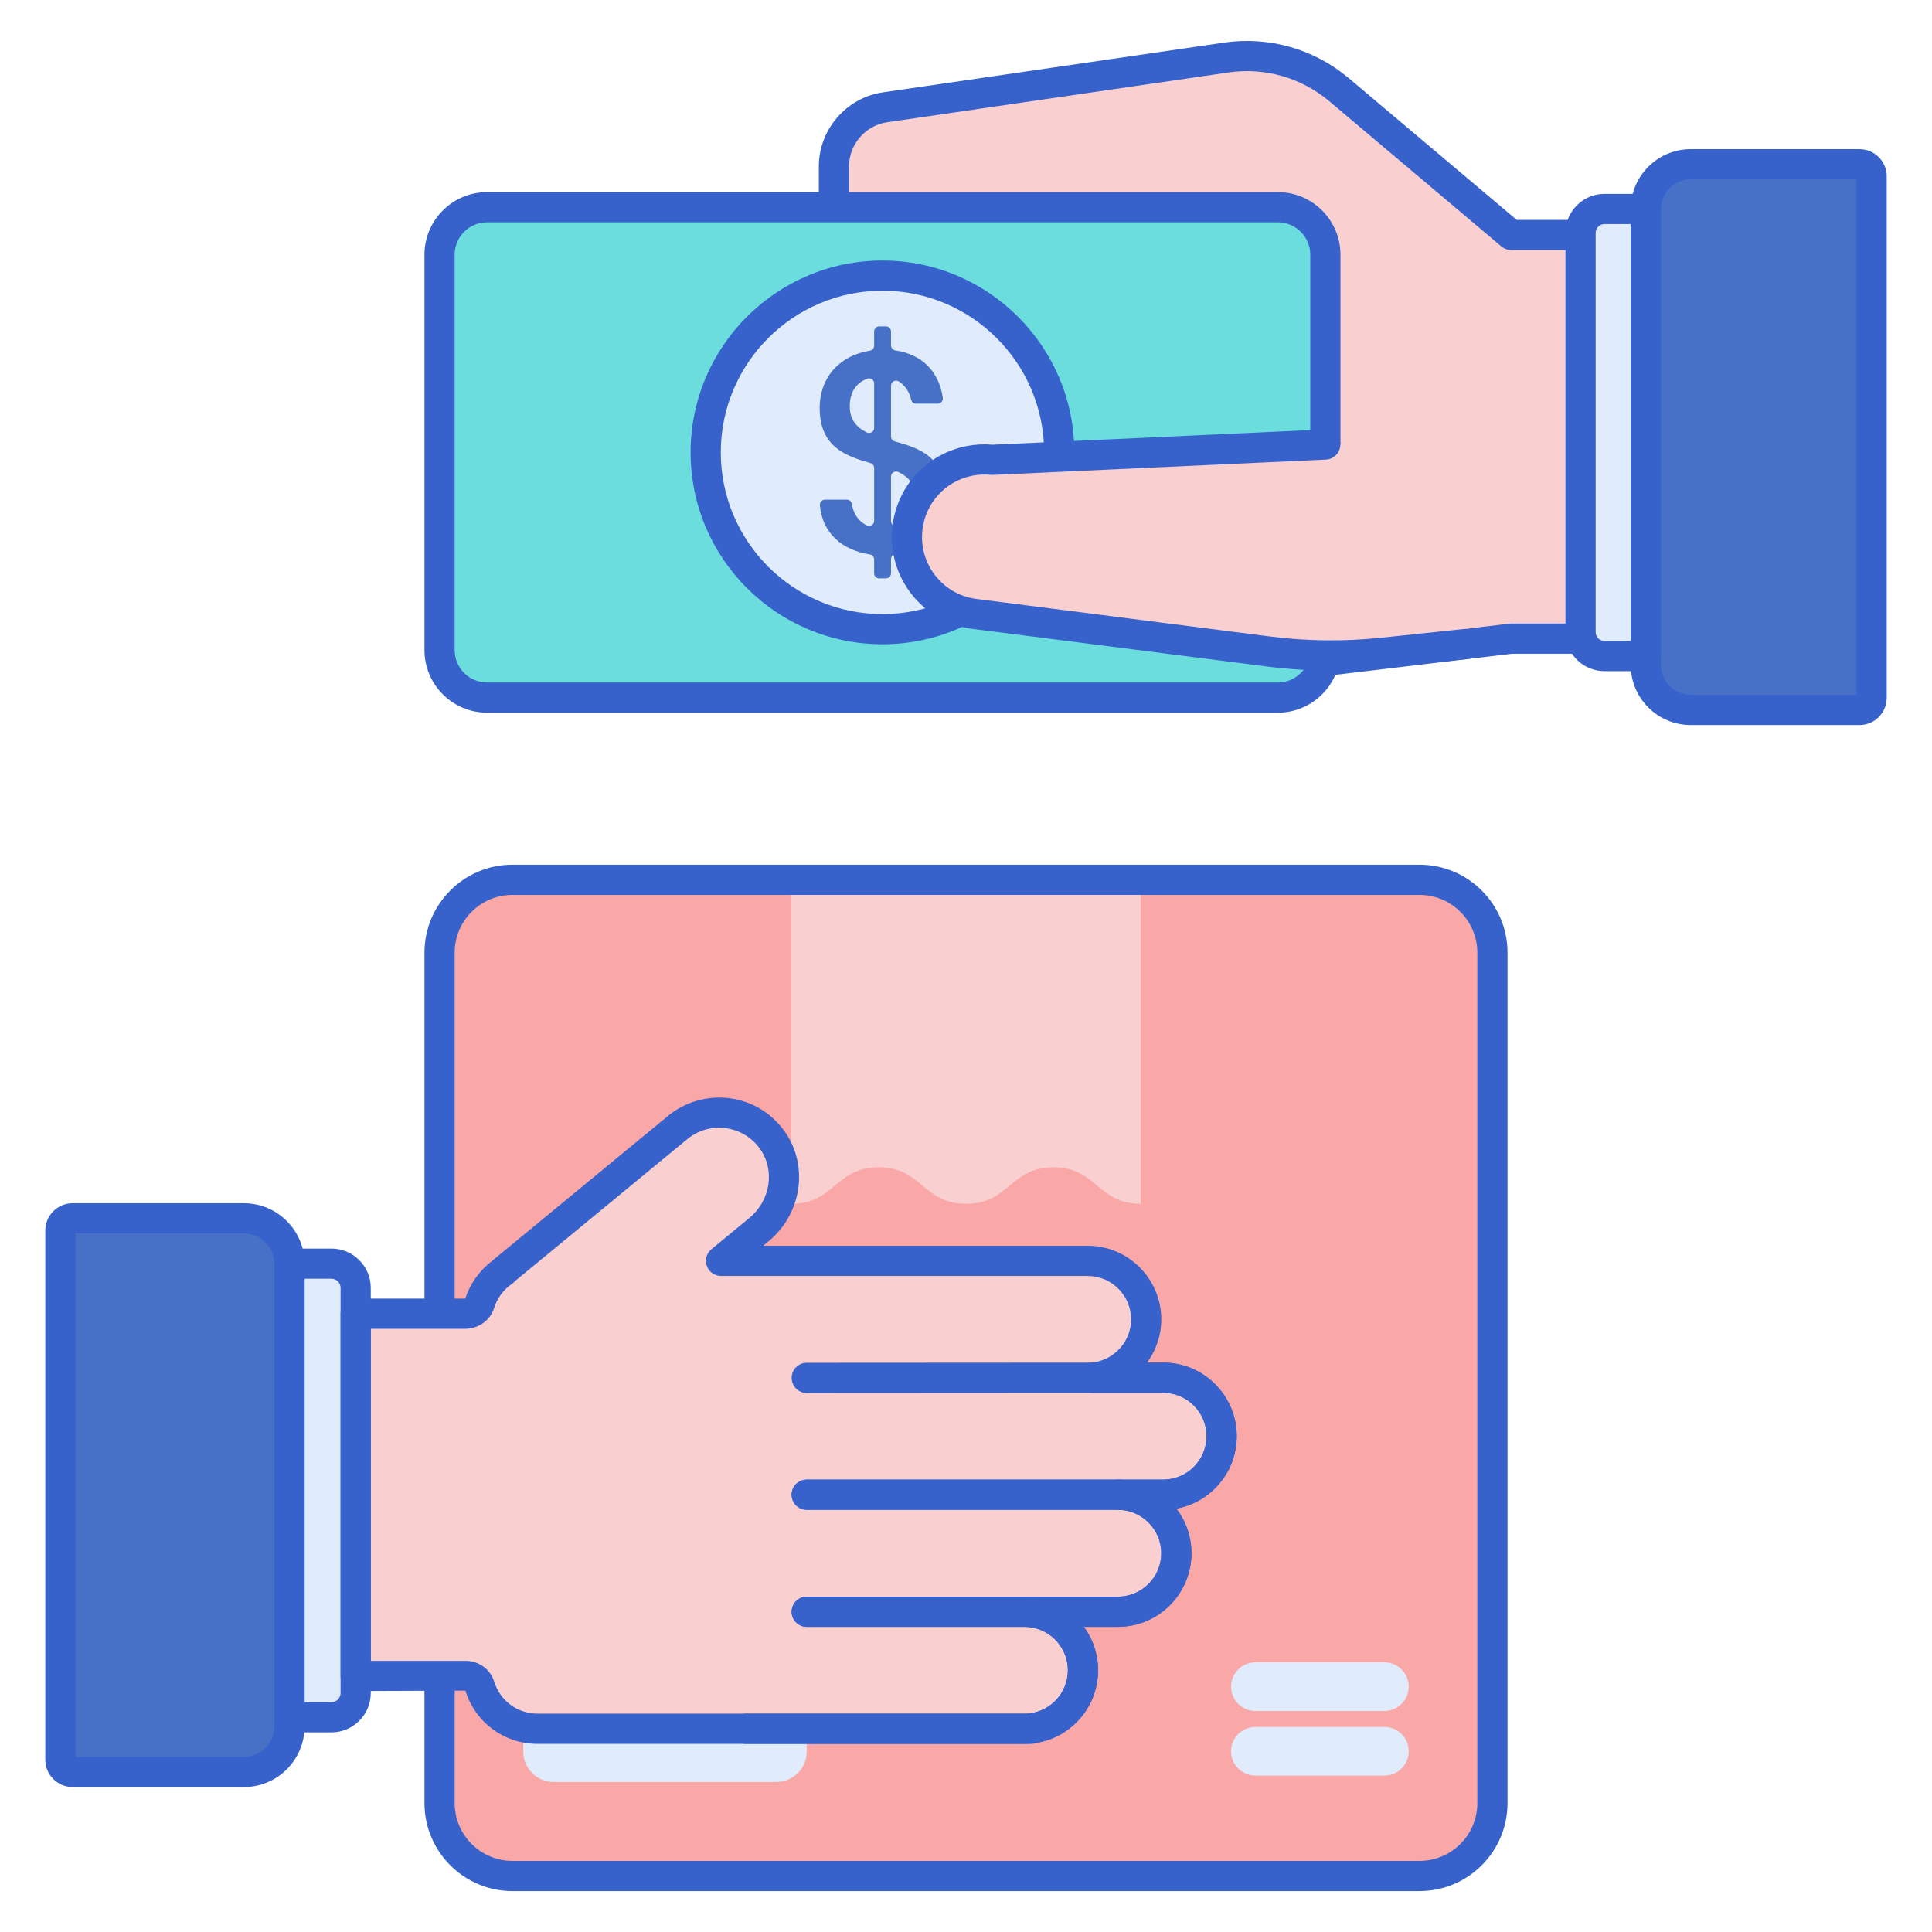 <svg id="Layer_1" 
enable-background="new 0 0 256 256" 
height="64" viewBox="0 0 256 256" 
width="64" xmlns="http://www.w3.org/2000/svg"><path d="m188.098 248.578h-120.196c-5.334 0-9.659-4.324-9.659-9.659v-112.682c0-5.334 4.324-9.659 9.659-9.659h120.195c5.334 0 9.659 4.324 9.659 9.659v112.683c0 5.334-4.324 9.658-9.658 9.658z" fill="#f9a7a7"/><path d="m104.85 116.578v42.928c5.789 0 5.789-4.829 11.578-4.829s5.789 4.829 11.578 4.829c5.785 0 5.785-4.829 11.57-4.829 5.787 0 5.787 4.829 11.574 4.829v-42.928z" fill="#f9cfcf"/><path d="m188.098 250.578h-120.196c-6.428 0-11.658-5.229-11.658-11.658v-112.683c0-6.429 5.23-11.659 11.658-11.659h120.195c6.428 0 11.658 5.23 11.658 11.659v112.683c.001 6.429-5.229 11.658-11.657 11.658zm-120.196-132c-4.223 0-7.658 3.436-7.658 7.659v112.683c0 4.223 3.436 7.658 7.658 7.658h120.195c4.223 0 7.658-3.436 7.658-7.658v-112.683c0-4.224-3.436-7.659-7.658-7.659z" fill="#3762cc"/><path d="m183.441 226.712h-17.095c-1.78 0-3.224-1.443-3.224-3.224 0-1.78 1.443-3.224 3.224-3.224h17.095c1.78 0 3.224 1.443 3.224 3.224 0 1.781-1.443 3.224-3.224 3.224z" fill="#e0ebfc"/><path d="m183.441 235.273h-17.095c-1.78 0-3.224-1.443-3.224-3.224 0-1.78 1.443-3.224 3.224-3.224h17.095c1.78 0 3.224 1.443 3.224 3.224 0 1.781-1.443 3.224-3.224 3.224z" fill="#e0ebfc"/><path d="m102.871 236.122h-29.512c-2.223 0-4.024-1.802-4.024-4.024v-12.341c0-2.223 1.802-4.024 4.024-4.024h29.512c2.223 0 4.024 1.802 4.024 4.024v12.341c.001 2.222-1.801 4.024-4.024 4.024z" fill="#e0ebfc"/><path d="m32.323 234.794h-22.698c-.898 0-1.625-.728-1.625-1.625v-70.112c0-.898.728-1.625 1.625-1.625h22.698c3.332 0 6.034 2.701 6.034 6.034v61.295c0 3.331-2.702 6.033-6.034 6.033z" fill="#4671c6"/><path d="m43.915 167.441h-5.559c0 .008.001.016.001.024v60.082h5.558c1.774 0 3.213-1.438 3.213-3.213v-53.681c0-1.774-1.439-3.212-3.213-3.212z" fill="#e0ebfc"/><path d="m161.875 190.304c0-4.282-3.471-7.754-7.754-7.754h-9.438c4.019-.289 7.192-3.633 7.192-7.725 0-4.282-3.471-7.754-7.754-7.754h-7.455-33.816-7.309l5.014-4.131c3.554-2.928 4.448-8.167 1.755-11.903-2.951-4.094-8.69-4.789-12.523-1.631l-23.117 19.048.022.026c-1.47 1.011-2.587 2.499-3.125 4.241-.254.822-1.056 1.351-1.916 1.351h-14.523v48h14.557c.855 0 1.637.536 1.889 1.353 1.01 3.27 4.051 5.647 7.653 5.647h27.623 36.896.92v-.06c3.848-.456 6.833-3.724 6.833-7.694s-2.986-7.238-6.833-7.694v-.06h11.455c4.282 0 7.754-3.471 7.754-7.753 0-4.282-3.471-7.753-7.754-7.753h6c4.283-.001 7.754-3.472 7.754-7.754z" fill="#f9cfcf"/><path d="m32.323 236.794h-22.698c-1.999 0-3.625-1.626-3.625-3.625v-70.112c0-1.999 1.626-3.625 3.625-3.625h22.698c4.43 0 8.034 3.604 8.034 8.033v61.295c0 4.429-3.604 8.034-8.034 8.034zm-22.323-4h22.323c2.224 0 4.034-1.81 4.034-4.034v-61.295c0-2.224-1.81-4.033-4.034-4.033h-22.323z" fill="#3762cc"/><path d="m43.915 229.547h-5.558c-1.104 0-2-.896-2-2v-60.042c-.014-.521.175-1.032.53-1.417.378-.409.911-.647 1.468-.647h5.56c2.875 0 5.213 2.339 5.213 5.213v53.682c0 2.873-2.338 5.211-5.213 5.211zm-3.558-4h3.558c.669 0 1.213-.544 1.213-1.212v-53.682c0-.669-.544-1.213-1.213-1.213h-3.558z" fill="#3762cc"/><path d="m200.24 31.133-22.823-19.26c-4.13-3.485-9.556-5.034-14.903-4.254l-45.247 6.598c-3.885.567-6.767 3.898-6.767 7.825v52.044l48.512 15.454 41.228-4.919h15.783v-53.488z" fill="#f9cfcf"/><path d="m159.012 91.54c-.206 0-.41-.031-.607-.095l-48.511-15.454c-.83-.264-1.393-1.034-1.393-1.905v-52.044c0-4.884 3.645-9.099 8.478-9.805l45.247-6.598c5.911-.857 11.917.854 16.481 4.705l22.265 18.789h15.052c1.104 0 2 .896 2 2v53.487c0 1.104-.896 2-2 2h-15.664l-41.111 4.905c-.079.01-.158.015-.237.015zm-46.512-18.916 46.705 14.879 40.798-4.868c.079-.009.158-.014.237-.014h13.783v-49.487h-13.783c-.472 0-.929-.167-1.29-.472l-22.823-19.261c-3.69-3.113-8.547-4.499-13.325-3.803l-45.247 6.598c-2.882.42-5.055 2.934-5.055 5.846z" fill="#3762cc"/><path d="m169.328 92.432h-104.797c-3.473 0-6.288-2.815-6.288-6.288v-52.398c0-3.473 2.815-6.288 6.288-6.288h104.797c3.473 0 6.288 2.815 6.288 6.288v52.398c0 3.472-2.815 6.288-6.288 6.288z" fill="#6bdddd"/><circle cx="116.93" cy="59.945" fill="#e0ebfc" r="23.422"/><path d="m115.265 73.461c-3.666-.553-6.322-2.824-6.623-6.534-.031-.386.282-.716.67-.716h2.901c.331 0 .606.244.661.571.22 1.291.865 2.3 1.989 2.833.448.213.968-.107.968-.603v-7.007c0-.3-.2-.563-.489-.645-3.296-.932-6.728-2.15-6.728-7.298 0-4.102 2.699-6.979 6.657-7.594.323-.05.56-.332.56-.659v-1.885c0-.37.3-.67.67-.67h.894c.37 0 .67.3.67.67v1.844c0 .327.236.611.56.659 3.414.515 5.774 2.642 6.301 6.298.058.402-.26.762-.666.762h-2.873c-.321 0-.587-.23-.657-.543-.215-.964-.766-1.837-1.616-2.395-.45-.295-1.049.016-1.049.555v6.738c0 .303.203.567.496.647 3.292.896 6.688 2.08 6.688 7.225 0 3.565-2.339 7.025-6.623 7.708-.323.052-.56.332-.56.659v1.886c0 .37-.3.67-.67.67h-.896c-.37 0-.67-.3-.67-.67v-1.845c0-.33-.24-.612-.565-.661zm.565-16.76v-5.892c0-.453-.446-.789-.873-.639-1.416.497-2.357 1.703-2.357 3.661 0 1.813.915 2.81 2.259 3.47.447.22.971-.101.971-.6zm2.234 6.445v5.884c0 .487.501.806.947.612 1.469-.639 2.284-2.036 2.284-3.7 0-1.784-.917-2.75-2.263-3.399-.448-.215-.968.106-.968.603z" fill="#4671c6"/><path d="m169.329 94.432h-104.797c-4.57 0-8.288-3.718-8.288-8.288v-52.399c0-4.569 3.718-8.287 8.288-8.287h104.796c4.57 0 8.288 3.718 8.288 8.287v52.398c0 4.571-3.718 8.289-8.287 8.289zm-104.797-64.974c-2.364 0-4.288 1.923-4.288 4.287v52.398c0 2.364 1.923 4.288 4.288 4.288h104.797c2.364 0 4.288-1.924 4.288-4.288v-52.398c0-2.364-1.924-4.287-4.288-4.287z" fill="#3762cc"/><path d="m116.93 85.367c-14.018 0-25.422-11.404-25.422-25.423 0-14.018 11.404-25.422 25.422-25.422s25.422 11.404 25.422 25.422c0 14.019-11.404 25.423-25.422 25.423zm0-46.845c-11.813 0-21.422 9.609-21.422 21.422s9.61 21.423 21.422 21.423 21.422-9.61 21.422-21.423-9.61-21.422-21.422-21.422z" fill="#3762cc"/><path d="m224.026 94.072h22.372c.885 0 1.602-.717 1.602-1.602v-69.104c0-.885-.717-1.602-1.602-1.602h-22.372c-3.285 0-5.947 2.663-5.947 5.947v60.414c0 3.285 2.663 5.947 5.947 5.947z" fill="#4671c6"/><path d="m175.598 58.9-44.122 2.03c-1.031-.103-2.042-.051-3.009.139h-.006l.001.001c-4.308.848-7.75 4.416-8.233 9.011-.594 5.646 3.502 10.704 9.148 11.298l38.743 4.952c4.968.635 9.993.692 14.975.17l11.377-1.192 2.735-26.409z" fill="#f9cfcf"/><path d="m176.343 88.854c-2.834 0-5.667-.181-8.476-.54l-38.743-4.951c-3.217-.338-6.15-1.931-8.214-4.479s-3.012-5.749-2.669-9.011c.567-5.392 4.52-9.718 9.835-10.765.022-.005.044-.009.066-.012 1.108-.213 2.245-.27 3.383-.169l43.982-2.024c1.103-.041 2.039.803 2.09 1.906s-.803 2.039-1.906 2.09l-44.122 2.03c-.095.003-.195.002-.292-.008-.818-.083-1.632-.044-2.423.11-.02.004-.04.008-.06.012-3.556.725-6.195 3.63-6.575 7.247-.231 2.199.408 4.357 1.799 6.076s3.369 2.792 5.568 3.023l38.788 4.957c4.806.613 9.688.669 14.513.165l11.377-1.192c1.093-.109 2.083.682 2.198 1.781.115 1.098-.682 2.082-1.781 2.197l-11.377 1.192c-2.312.243-4.637.365-6.961.365z" fill="#3762cc"/><path d="m218.079 27.711c0-.008.001-.016.001-.024h-5.479c-1.749 0-3.167 1.418-3.167 3.167v52.91c0 1.749 1.418 3.167 3.167 3.167h5.478z" fill="#e0ebfc"/><g fill="#3762cc"><path d="m246.398 96.072h-22.372c-4.382 0-7.947-3.565-7.947-7.947v-60.414c0-4.382 3.565-7.947 7.947-7.947h22.372c1.986 0 3.602 1.615 3.602 3.602v69.104c0 1.986-1.616 3.602-3.602 3.602zm-22.372-72.308c-2.177 0-3.947 1.771-3.947 3.947v60.414c0 2.177 1.771 3.947 3.947 3.947h21.974v-68.308z"/><path d="m218.079 88.93h-5.478c-2.849 0-5.167-2.318-5.167-5.167v-52.909c0-2.849 2.318-5.167 5.167-5.167h5.479c1.104 0 2 .896 2 2 0 .023 0 .048-.001.074v59.169c0 1.104-.895 2-2 2zm-5.478-59.243c-.643 0-1.167.523-1.167 1.167v52.909c0 .644.523 1.167 1.167 1.167h3.478v-55.243z"/><path d="m136.667 231.071h-65.44c-4.417 0-8.261-2.836-9.563-7.058l-14.535.058c-1.104 0-2-.896-2-2v-48c0-1.104.896-2 2-2h14.523c.626-1.955 1.886-3.733 3.574-4.999.054-.057.112-.11.173-.162l23.117-19.048c2.262-1.864 5.227-2.712 8.136-2.342 2.95.382 5.536 1.925 7.281 4.348 3.266 4.531 2.341 10.952-2.105 14.616l-.713.587h43.007c5.378 0 9.753 4.376 9.753 9.754 0 2.126-.695 4.109-1.874 5.725h2.121c5.378 0 9.753 4.376 9.753 9.754 0 4.779-3.456 8.767-8 9.595 1.255 1.642 2 3.691 2 5.912 0 5.378-4.375 9.754-9.753 9.754h-4.501c1.186 1.62 1.88 3.614 1.88 5.754 0 4.772-3.451 8.818-8.107 9.608-.226.093-.471.144-.727.144zm-87.539-11h12.557c1.762 0 3.29 1.109 3.8 2.762.783 2.535 3.09 4.238 5.742 4.238h64.959c.08-.021.162-.036.246-.046 2.89-.342 5.068-2.795 5.068-5.707s-2.179-5.366-5.069-5.708c-1.006-.119-1.765-.973-1.765-1.986 0-1.104.896-2.06 2-2.06h11.455c3.172 0 5.753-2.581 5.753-5.754s-2.581-5.754-5.753-5.754c-1.104 0-2-.896-2-2s.896-2 2-2h6c3.172 0 5.753-2.581 5.753-5.753 0-3.173-2.581-5.754-5.753-5.754h-9.438c-1.077 0-1.96-.853-1.999-1.928-.039-1.076.781-1.99 1.855-2.067 2.992-.215 5.335-2.731 5.335-5.729 0-3.173-2.581-5.754-5.753-5.754h-48.58c-.844 0-1.597-.53-1.882-1.324-.285-.795-.041-1.683.61-2.22l5.014-4.131c2.824-2.327 3.441-6.363 1.404-9.19-1.092-1.515-2.708-2.48-4.549-2.719-1.844-.235-3.646.281-5.08 1.463l-22.851 18.828c-.11.133-.239.251-.383.35-1.117.769-1.95 1.898-2.348 3.184-.502 1.625-2.076 2.76-3.826 2.76h-12.522z"/><path d="m135.747 231.071h-36.896c-1.104 0-2-.896-2-2s.896-2 2-2h36.896c3.172 0 5.753-2.581 5.753-5.753 0-3.173-2.581-5.754-5.753-5.754h-28.851c-1.104 0-2-.896-2-2s.896-2 2-2h28.851c5.378 0 9.753 4.376 9.753 9.754s-4.375 9.753-9.753 9.753z"/><path d="m148.122 215.564h-41.226c-1.104 0-2-.896-2-2s.896-2 2-2h41.226c3.172 0 5.753-2.581 5.753-5.754s-2.581-5.754-5.753-5.754h-41.226c-1.104 0-2-.896-2-2s.896-2 2-2h41.226c5.378 0 9.753 4.376 9.753 9.754s-4.375 9.754-9.753 9.754z"/><path d="m154.122 200.057h-47.226c-1.104 0-2-.896-2-2s.896-2 2-2h47.226c3.172 0 5.753-2.581 5.753-5.753 0-3.173-2.581-5.754-5.753-5.754l-47.225.028s0 0-.001 0c-1.104 0-2-.895-2-1.999s.894-2 1.999-2.001l47.226-.028c5.379 0 9.754 4.376 9.754 9.754s-4.375 9.753-9.753 9.753z"/></g></svg>
